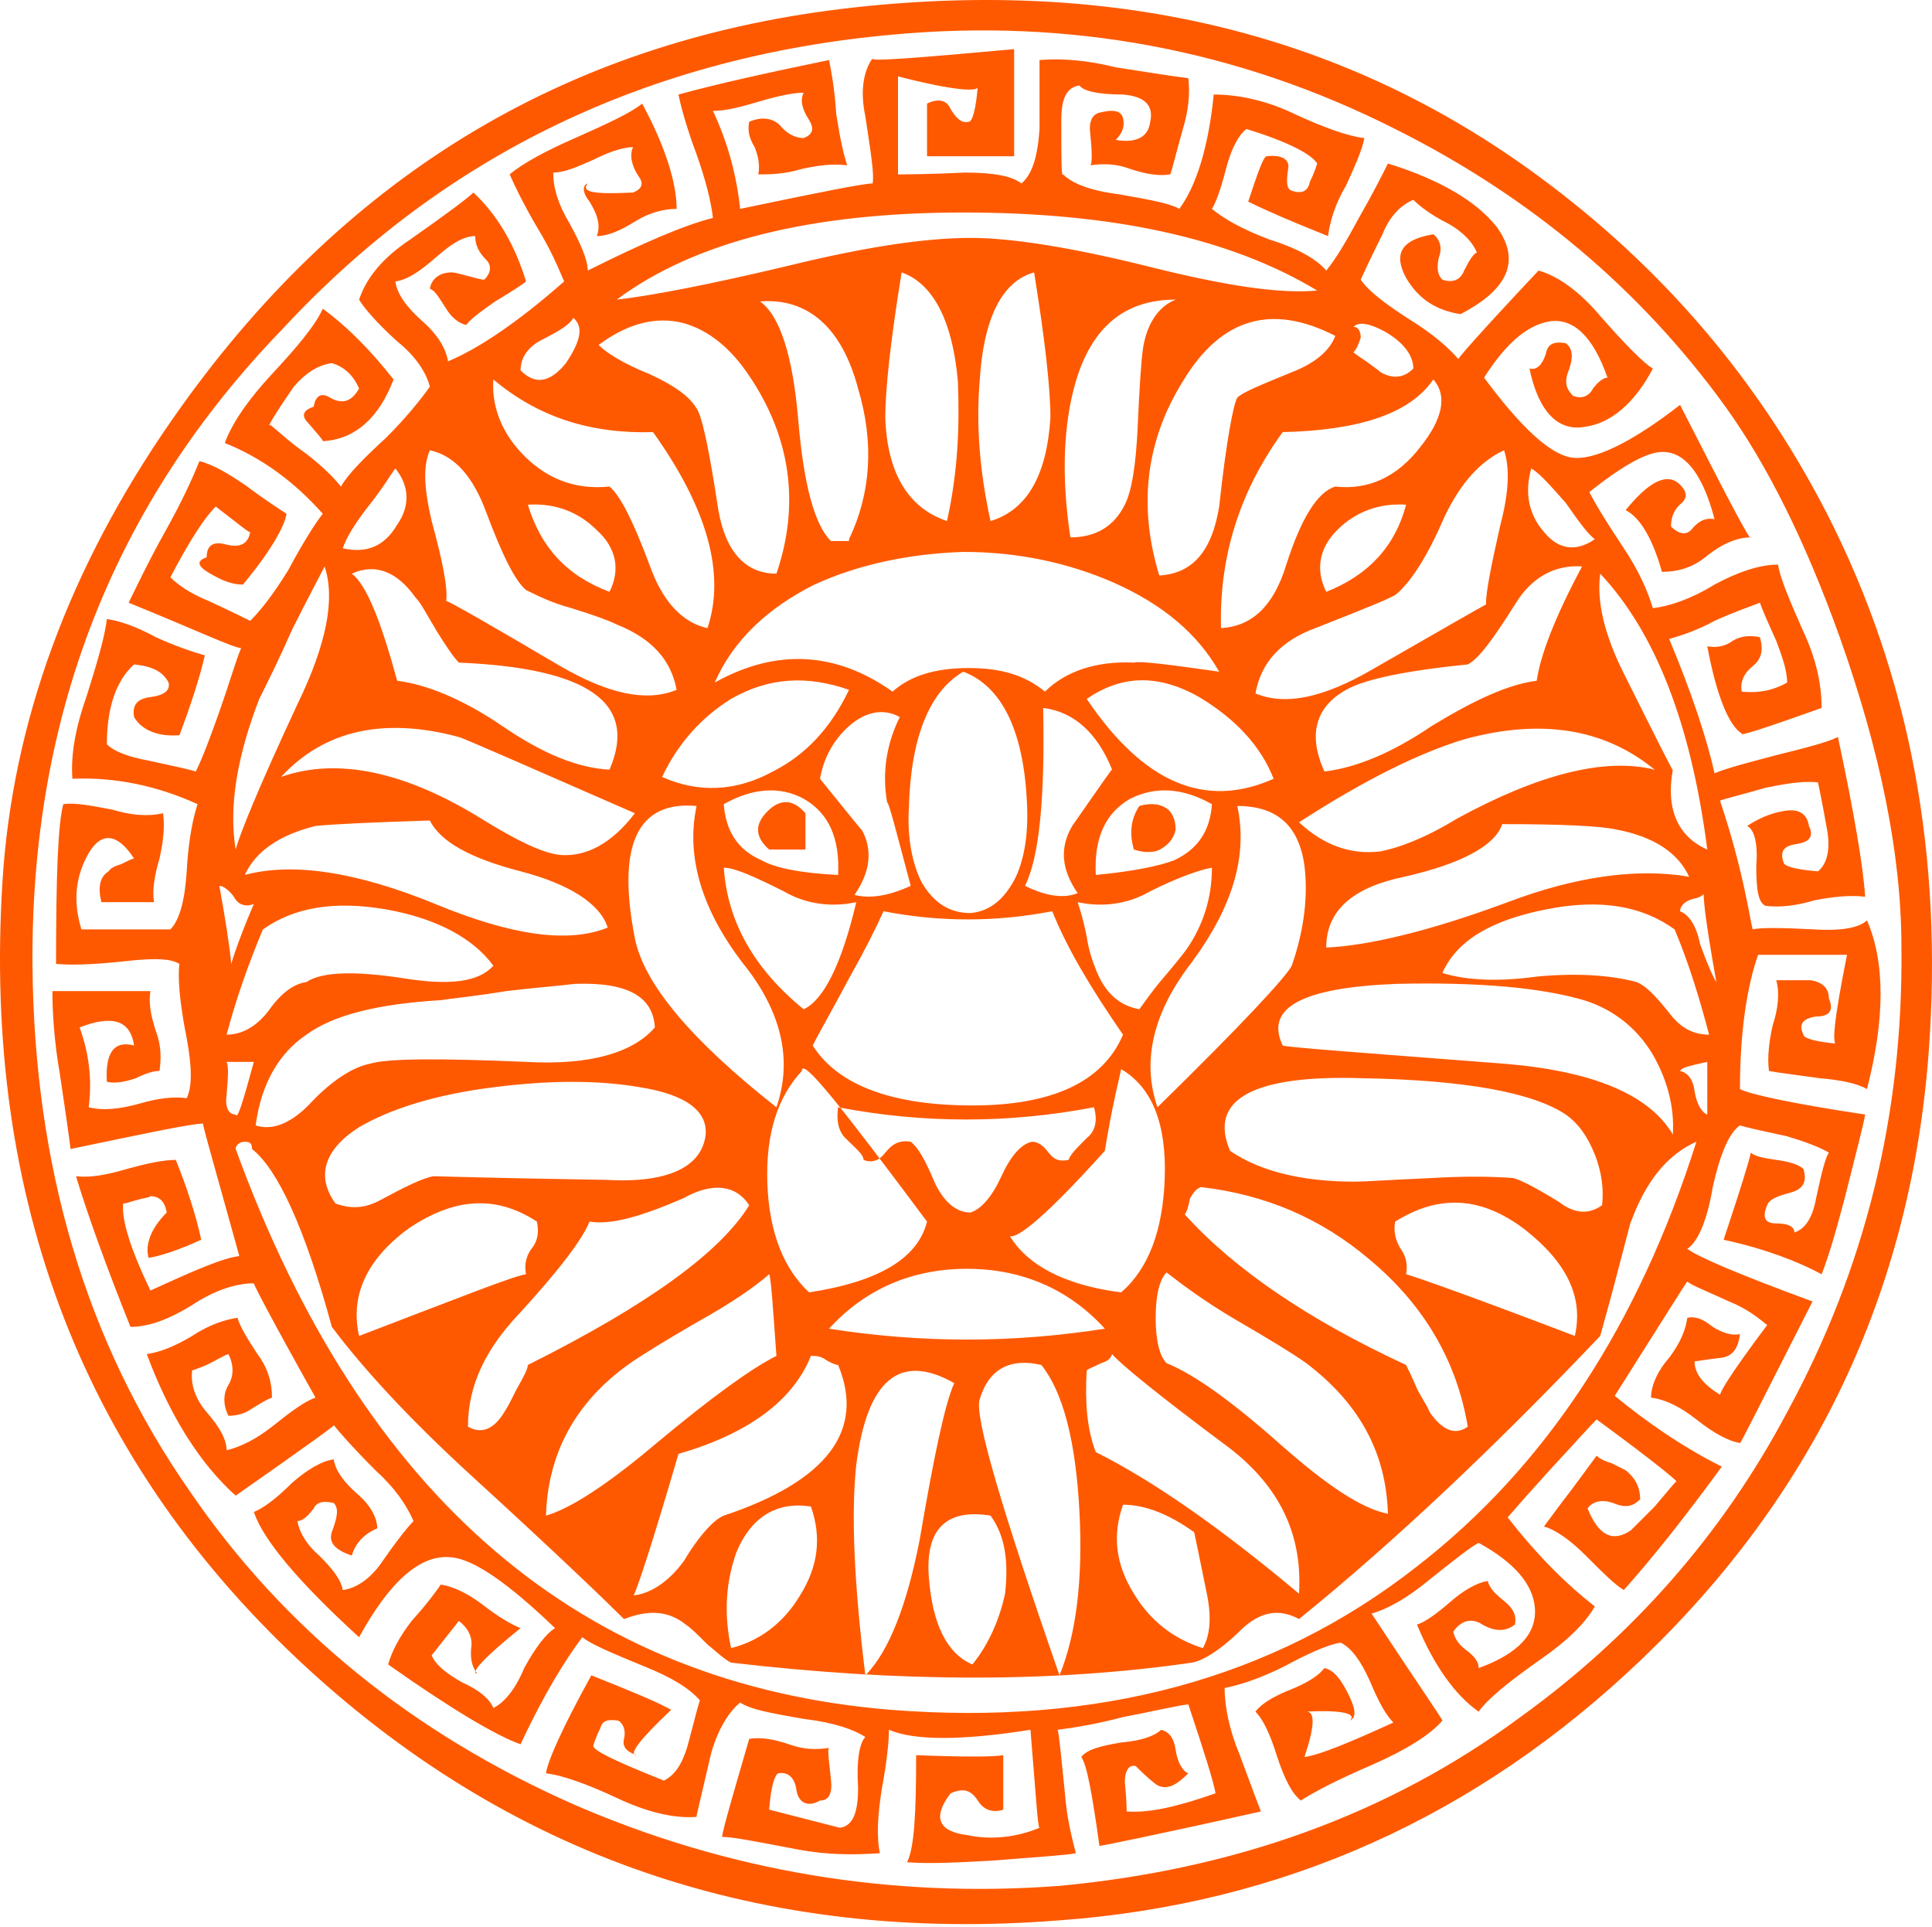 <svg width="358" height="357" viewBox="0 0 358 357" fill="none" xmlns="http://www.w3.org/2000/svg">
<path d="M285.091 32.643C307.955 49.455 325.776 70.302 338.552 95.183C354.019 125.444 360.072 158.732 357.382 195.045C354.019 239.428 336.199 276.75 304.257 307.348C273.659 336.6 237.682 352.739 196.325 355.766C141.182 360.137 94.109 343.997 55.106 307.348C14.422 269.017 -3.735 219.926 0.636 160.749C2.99 131.16 14.085 102.58 33.587 75.345C64.857 31.635 106.214 7.09 158.33 1.374C207.421 -4.006 249.45 6.417 285.091 32.643ZM281.729 318.107C302.239 303.313 319.051 284.484 331.155 261.62C345.613 235.057 352.674 206.477 352.338 175.543C352.338 158.059 348.303 138.894 340.906 118.047C334.518 100.227 327.457 86.105 319.723 75.345C303.92 53.49 283.41 36.342 258.529 23.901C229.276 9.107 198.006 3.391 165.391 6.417C120.336 10.452 82.341 28.609 52.416 60.887C21.146 93.166 5.68 132.505 6.016 178.906C6.352 215.892 15.767 248.506 35.268 276.414C52.753 301.968 76.625 321.133 106.214 334.246C134.794 346.687 165.055 351.731 196.325 349.377C228.604 346.351 257.184 336.264 281.729 318.107ZM324.767 172.181C326.112 171.845 329.81 171.845 336.199 172.181C341.242 172.517 344.605 171.845 345.95 170.5C349.312 178.233 349.312 188.657 345.95 201.77C344.269 200.761 341.242 200.089 337.208 199.752C332.5 199.08 329.474 198.744 327.793 198.407C327.457 196.054 327.793 193.028 328.465 190.002C329.474 186.975 329.81 183.949 329.138 181.596C333.173 181.596 335.526 181.596 335.526 181.596C337.544 181.932 338.889 182.941 338.889 184.958C339.897 187.312 338.889 188.32 336.535 188.32C334.181 188.657 333.173 189.665 334.181 191.683C334.181 192.355 336.535 193.028 340.57 193.364C339.225 194.373 339.897 188.657 342.251 176.888H325.776C323.758 182.604 322.413 191.01 322.413 201.77C324.431 202.778 332.164 204.46 345.613 206.477C345.277 208.494 343.932 213.538 341.915 221.608C340.234 227.996 338.889 232.703 337.544 236.066C333.173 233.712 327.121 231.358 319.387 229.677C322.413 220.599 324.094 215.219 324.431 213.538C325.103 214.21 326.784 214.547 329.138 214.883C331.828 215.219 333.509 215.892 334.181 216.564C334.854 218.918 334.181 220.263 331.828 220.935C329.138 221.608 327.793 222.28 327.457 223.289C326.448 225.642 327.121 226.651 329.138 226.651C331.492 226.651 332.5 227.324 332.5 228.332C334.518 227.66 335.863 225.642 336.535 221.944C337.544 217.237 338.216 214.547 338.889 213.538C337.208 212.529 334.518 211.521 331.155 210.512C326.448 209.503 323.422 208.831 322.413 208.494C320.396 209.839 318.715 213.874 317.37 219.926C316.361 225.979 314.68 230.014 312.662 231.358C314.344 232.703 322.077 236.066 335.863 241.109C326.448 259.602 322.077 268.344 322.413 267.336C320.396 266.999 317.706 265.654 314.344 262.965C311.317 260.611 308.628 259.266 305.938 258.93C305.938 256.912 306.946 254.222 309.3 251.533C311.317 248.843 312.326 246.489 312.662 244.135C314.344 243.799 315.689 244.472 317.37 245.817C319.051 246.825 320.732 247.498 322.413 247.162C322.077 249.851 321.068 251.196 319.051 251.533C316.025 251.869 314.344 252.205 314.007 252.205C314.007 254.559 315.689 256.576 319.051 258.594C317.706 259.266 320.396 254.895 327.457 245.48C325.776 244.135 323.758 242.454 320.396 241.109C316.025 239.092 313.335 238.083 312.662 237.411C312.326 237.747 307.955 244.808 299.213 258.594C304.929 263.301 311.654 268.008 319.051 271.707C312.662 280.449 306.61 288.182 300.894 294.571C299.213 293.562 297.196 291.545 293.833 288.182C291.143 285.492 288.453 283.475 286.1 282.802C287.109 281.458 288.79 279.104 291.143 276.078C293.161 273.388 294.842 271.034 295.851 269.689C296.187 270.026 297.196 270.698 298.541 271.034C299.885 271.707 300.558 272.043 301.23 272.379C302.912 273.724 303.92 275.405 303.92 277.759C302.575 279.104 301.23 279.44 298.877 278.431C296.859 277.759 295.178 278.095 294.169 279.44C296.187 284.484 298.877 285.829 302.239 283.475C303.248 282.466 304.593 281.121 306.61 279.104C308.628 276.75 309.973 275.069 310.645 274.397C309.636 273.388 304.593 269.353 295.851 262.965C294.506 264.31 291.816 267.336 287.445 272.043C284.082 275.742 281.393 278.768 279.375 281.121C284.082 287.174 289.462 292.89 295.514 297.597C293.833 300.623 290.471 303.985 285.091 307.684C279.375 311.719 275.677 314.745 273.995 317.098C269.624 314.072 265.589 308.356 262.563 300.959C263.908 300.623 266.262 298.942 268.952 296.588C271.305 294.571 273.659 293.226 275.677 292.89C276.013 294.234 277.021 295.243 278.703 296.588C280.384 297.933 281.056 299.278 280.72 300.959C279.039 302.304 277.021 302.304 274.668 300.959C272.65 299.614 270.633 300.287 269.288 302.304C269.624 303.649 270.297 304.658 271.642 305.666C272.987 306.675 273.995 307.684 273.995 309.029C281.393 306.339 284.755 302.64 284.419 297.933C284.082 293.562 280.72 289.527 273.995 285.829C272.65 286.501 269.624 288.855 264.581 292.89C260.882 295.916 257.52 297.933 254.157 298.942C262.563 311.719 267.271 318.443 267.271 318.78C264.917 321.47 260.546 324.159 254.494 326.849C247.433 329.875 243.062 332.229 241.044 333.574C239.363 332.229 238.018 329.539 236.673 325.504C235.328 321.133 233.983 318.443 232.638 317.098C233.647 315.754 235.665 314.409 239.027 313.064C242.389 311.719 244.407 310.374 245.415 309.029C247.097 309.365 248.441 311.046 249.786 313.736C251.131 316.426 251.468 318.107 250.123 318.78C251.468 317.435 248.778 316.762 241.717 317.098C243.734 316.762 243.734 319.452 241.717 325.504C244.407 325.168 250.123 322.814 258.192 319.116C256.847 317.771 255.502 315.417 253.821 311.382C252.14 307.684 250.459 305.33 248.441 304.322C246.088 304.658 242.389 306.339 238.018 308.693C233.983 310.71 230.285 312.055 226.922 312.727C226.922 316.426 227.931 320.797 229.612 324.832C231.63 330.212 232.975 333.91 233.647 335.591C214.145 339.962 204.058 341.98 203.722 341.98C202.377 332.229 201.369 326.849 200.36 325.504C201.369 324.159 203.722 323.487 207.757 322.814C211.792 322.478 214.145 321.47 215.154 320.461C216.499 320.797 217.508 321.806 217.844 324.159C218.18 326.513 219.189 328.194 220.198 328.53C218.18 330.548 216.499 331.557 214.818 330.884C214.482 330.884 212.801 329.539 210.447 327.186C209.102 326.849 208.429 328.194 208.429 330.212C208.766 333.238 208.766 335.255 208.766 335.591C213.137 335.928 218.517 334.583 225.241 332.229C224.905 330.212 223.224 324.832 220.198 315.754C217.508 316.09 213.473 317.098 208.093 318.107C203.05 319.452 198.679 320.125 195.989 320.461C196.325 321.806 196.661 325.841 197.334 332.229C197.67 336.936 198.679 340.635 199.351 343.325C198.006 343.661 192.626 343.997 184.221 344.67C178.168 345.006 172.789 345.342 168.081 345.006C169.426 342.316 169.762 335.928 169.762 325.168C178.505 325.504 183.884 325.504 185.902 325.168V335.255C183.884 335.928 182.203 335.255 181.194 333.574C179.849 331.557 178.505 331.22 176.151 332.229C172.789 336.6 173.797 339.29 179.177 339.962C183.884 340.971 188.592 340.299 192.626 338.618C192.29 338.618 191.954 332.565 190.945 320.461C178.168 322.478 169.426 322.478 164.719 320.461C164.719 322.478 164.383 326.177 163.374 331.557C162.701 335.928 162.365 339.962 163.038 343.325C158.33 343.661 153.287 343.661 147.907 342.652C140.846 341.307 135.803 340.299 133.785 340.299C134.121 338.281 135.803 332.565 138.829 322.142C140.846 321.806 143.2 322.142 146.226 323.151C148.916 324.159 151.269 324.159 153.623 323.823C153.287 324.159 153.623 326.177 153.959 329.539C154.296 332.229 153.623 333.574 151.942 333.574C149.588 334.919 147.907 333.91 147.571 331.557C147.235 329.203 145.89 328.194 144.209 328.53C143.536 328.867 142.864 330.884 142.527 335.255L155.641 338.618C157.994 338.281 159.003 335.928 159.003 331.22C158.667 325.841 159.339 322.814 160.348 321.806C158.33 320.461 154.632 319.116 148.916 318.443C143.2 317.435 139.165 316.762 137.148 315.417C135.13 317.098 133.113 320.125 131.768 324.832C129.75 333.574 128.742 337.609 129.078 336.6C124.707 336.936 119.663 335.591 114.62 333.238C108.904 330.548 104.197 328.867 101.17 328.53C101.507 326.177 104.197 320.125 109.576 310.374C116.301 313.064 121.345 315.081 124.371 316.762C118.655 322.142 116.301 325.168 117.982 325.168C115.965 324.496 115.292 323.487 115.629 322.142C115.965 320.797 115.629 319.452 114.62 318.78C112.602 318.443 111.594 318.78 111.257 320.125C110.249 322.142 109.913 323.487 109.913 323.487C110.249 324.496 114.62 326.513 123.026 329.875C125.043 328.867 126.388 326.849 127.397 323.487C129.078 317.098 129.75 314.409 129.75 315.081C127.733 312.727 124.371 310.71 119.327 308.693C113.611 306.339 109.576 304.658 107.895 303.313C104.869 307.348 100.834 313.736 96.463 323.151C91.756 321.47 83.35 316.426 71.918 308.356C72.59 306.003 73.935 303.313 76.289 300.287C79.315 296.924 80.996 294.571 81.669 293.562C84.022 293.898 86.712 295.243 89.402 297.261C92.428 299.614 94.782 300.959 96.463 301.632C89.738 307.011 87.049 310.038 88.394 310.038C87.385 308.693 87.049 307.011 87.385 304.658C87.385 302.977 86.712 301.632 85.031 300.287L79.988 306.675C80.66 308.356 82.677 310.038 85.704 311.719C88.73 313.064 90.747 314.745 91.42 316.426C93.437 315.417 95.454 313.064 97.136 309.029C99.153 305.33 101.17 302.64 102.852 301.632C94.109 293.226 87.721 288.855 83.686 288.518C77.97 287.846 72.254 292.89 66.538 303.313C55.106 292.89 48.718 285.156 47.037 280.113C48.718 279.44 51.071 277.759 54.097 274.733C56.787 272.379 59.477 270.698 61.831 270.362C62.167 272.379 63.512 274.397 66.202 276.75C68.556 278.768 69.9 281.121 69.9 283.139C67.547 284.147 65.866 285.829 65.193 288.182C62.167 287.174 60.822 285.829 61.495 283.811C62.503 281.121 62.84 279.44 61.831 278.431C60.15 278.095 58.805 278.095 58.132 279.44C57.124 280.785 56.115 281.794 55.106 281.794C55.442 283.811 56.787 286.165 59.141 288.182C61.495 290.536 63.176 292.553 63.512 294.571C66.202 294.234 68.892 292.217 70.909 289.191C73.935 284.82 75.953 282.466 76.625 281.794C75.28 278.768 73.263 275.742 69.564 272.379C65.529 268.344 62.84 265.318 61.831 263.973C63.176 263.301 57.124 267.672 43.674 277.086C37.286 271.37 31.57 262.628 27.199 250.86C29.552 250.524 32.242 249.515 35.605 247.498C38.631 245.48 41.657 244.472 44.01 244.135C44.347 245.48 45.692 247.834 47.709 250.86C49.726 253.55 50.399 256.24 50.399 258.93C49.39 259.266 48.382 259.938 46.7 260.947C45.355 261.956 43.674 262.292 42.329 262.292C41.321 260.275 41.321 258.257 42.329 256.576C43.338 254.895 43.338 252.878 42.329 250.86C41.321 251.196 40.312 251.869 38.967 252.541C37.622 253.214 36.613 253.55 35.605 253.886C35.268 256.576 36.277 259.266 38.294 261.62C40.648 264.31 41.993 266.663 41.993 268.681C44.683 268.008 47.373 266.663 50.399 264.31C53.761 261.62 56.451 259.602 58.468 258.93C50.735 245.144 47.037 238.083 47.037 237.747C43.674 237.747 39.639 239.092 35.605 241.782C31.233 244.472 27.535 245.817 24.173 245.817C19.465 234.048 16.103 224.634 14.085 217.909C16.775 218.245 20.138 217.573 23.5 216.564C27.199 215.555 30.225 214.883 32.578 214.883C34.596 219.926 36.277 224.97 37.286 229.677C32.915 231.695 29.552 232.703 27.535 233.04C26.862 230.686 27.871 227.66 30.897 224.634C30.561 222.616 29.552 221.608 27.871 221.608C27.535 221.944 26.526 221.944 25.517 222.28C24.172 222.616 23.5 222.953 22.828 222.953C22.491 225.979 24.173 231.358 27.871 239.092C35.941 235.393 41.321 233.04 44.347 232.703C39.976 216.9 37.622 208.831 37.622 208.158C35.605 208.158 27.535 209.839 13.077 212.866C12.741 210.176 12.068 205.468 11.059 198.744C10.051 193.028 9.714 187.648 9.714 183.613H27.871C27.535 185.63 27.871 187.984 28.88 191.01C29.889 193.7 29.889 196.054 29.552 198.407C28.544 198.407 27.199 198.744 25.181 199.752C23.164 200.425 21.483 200.761 19.802 200.425C19.465 195.045 21.146 192.691 24.845 193.7C24.172 188.993 20.81 187.984 14.758 190.338C16.439 195.045 17.112 199.752 16.439 205.132C19.129 205.805 22.155 205.468 25.854 204.46C29.216 203.451 32.242 203.115 34.596 203.451C35.605 201.434 35.605 197.735 34.596 192.355C33.251 185.63 32.915 180.923 33.251 178.57C31.57 177.561 28.88 177.561 24.845 177.897C18.793 178.57 14.085 178.906 10.387 178.57C10.387 162.43 10.723 152.679 11.732 148.981C14.085 148.645 17.112 149.317 20.81 149.99C24.173 150.998 27.199 151.334 30.225 150.662C30.561 153.352 30.225 156.042 29.552 159.068C28.544 162.43 28.207 165.12 28.544 167.138H18.793C18.12 164.448 18.457 162.43 20.138 161.422C20.474 160.749 21.483 160.413 22.491 160.077C23.836 159.404 24.509 159.068 24.845 159.068C21.819 154.361 18.793 154.024 16.439 158.059C14.085 162.094 13.413 166.801 15.094 172.181H31.57C33.251 170.5 34.26 166.801 34.596 161.422C34.932 155.033 35.941 150.998 36.613 148.981C29.216 145.618 21.483 143.937 13.413 144.274C13.077 139.566 14.085 134.523 16.103 128.807C18.12 122.418 19.465 117.711 19.802 114.685C22.155 115.021 25.181 116.03 28.88 118.047C32.578 119.728 35.605 120.737 37.958 121.41C36.95 125.781 35.268 130.824 33.251 136.204C29.216 136.54 26.19 135.195 24.845 132.842C24.509 130.824 25.181 129.479 27.871 129.143C30.561 128.807 31.57 127.798 31.233 126.453C30.225 124.436 28.207 123.427 24.845 123.091C21.483 126.117 19.802 131.16 19.802 137.885C21.146 139.23 23.836 140.239 27.535 140.911C32.242 141.92 35.268 142.592 36.277 142.929C37.622 140.239 38.967 136.54 40.648 131.833C42.666 126.117 43.674 122.418 44.683 120.065C43.338 120.065 36.277 116.702 23.836 111.659C25.181 108.969 27.199 104.598 30.561 98.546C33.587 93.166 35.605 88.795 36.95 85.432C39.639 86.105 42.329 87.786 45.355 89.803C49.39 92.829 52.08 94.511 53.089 95.183C52.752 97.537 50.063 102.244 45.019 108.296C43.002 108.296 41.321 107.624 38.967 106.279C36.613 104.934 36.277 103.925 38.294 103.253C38.294 100.899 39.639 100.227 41.993 100.899C44.683 101.572 46.028 100.563 46.364 98.546C46.364 98.882 44.347 97.201 39.976 93.838C37.958 95.856 35.268 99.891 31.57 106.951C32.915 108.296 35.268 109.978 38.631 111.322C43.002 113.34 45.692 114.685 46.364 115.021C48.382 113.004 50.735 109.978 53.425 105.606C56.115 100.563 58.468 96.864 59.813 95.183C54.434 89.131 48.382 84.76 41.657 82.07C43.002 78.371 46.028 74 50.399 69.293C55.106 64.249 58.468 60.215 59.813 57.189C64.857 60.887 69.228 65.594 72.927 70.302C70.237 77.363 65.866 81.397 59.813 81.734C59.813 81.397 58.805 80.389 57.124 78.371C55.779 77.026 56.115 76.018 58.132 75.345C58.468 73.328 59.477 72.655 61.158 73.664C63.512 75.009 65.193 74.337 66.538 71.983C65.529 69.629 63.848 67.948 61.495 67.276C58.805 67.612 56.451 69.293 54.434 71.647C50.735 77.026 49.39 79.38 50.063 78.708C51.408 79.716 53.425 81.734 56.787 84.087C59.813 86.441 61.831 88.459 63.176 90.14C64.521 87.786 67.547 84.76 71.582 81.061C75.28 77.363 77.97 74 79.651 71.647C78.979 68.957 76.962 65.931 73.599 63.241C69.9 59.879 67.547 57.189 66.538 55.507C67.883 51.473 70.909 47.774 75.953 44.412C82.677 39.704 86.712 36.678 87.721 35.67C92.092 39.704 95.454 45.42 97.472 52.145C97.136 52.481 95.118 53.826 91.756 55.844C89.402 57.525 87.385 58.87 86.376 60.215C85.031 59.879 83.686 58.87 82.677 57.189C81.333 55.171 80.66 53.826 79.651 53.49C79.988 51.473 81.669 50.464 83.686 50.464C84.359 50.464 85.367 50.8 86.712 51.136C88.057 51.473 89.066 51.809 89.738 51.809C91.083 50.464 91.083 49.119 90.075 48.11C88.73 46.765 88.057 45.42 88.057 43.739C85.704 43.739 83.35 45.42 80.66 47.774C77.97 50.128 75.617 51.809 73.263 52.145C73.599 54.499 75.28 56.852 78.306 59.542C80.996 61.896 82.677 64.586 83.014 66.939C88.73 64.586 96.127 59.542 104.533 52.145C103.524 49.791 102.179 46.429 99.489 42.058C97.136 38.023 95.454 34.661 94.446 32.307C96.799 30.29 101.17 27.936 106.55 25.582C112.602 22.893 116.973 20.875 118.991 19.194C123.362 27.264 125.379 33.988 125.379 38.696C123.026 38.696 120.336 39.368 117.646 41.049C114.956 42.73 112.602 43.739 110.585 43.739C111.257 42.058 110.921 40.041 109.24 37.351C107.895 35.67 107.895 34.325 108.904 33.988C107.559 35.67 110.249 36.006 117.31 35.67C118.991 34.997 119.327 33.988 118.318 32.643C116.973 30.626 116.637 28.609 117.31 27.264C115.292 27.264 112.602 28.272 109.913 29.617C106.886 30.962 104.533 31.971 102.515 31.971C102.515 34.997 103.524 38.023 105.541 41.386C107.559 45.084 108.904 48.11 108.904 50.128C118.991 45.084 126.724 41.722 132.104 40.377C131.768 37.351 130.759 33.316 129.078 28.609C127.061 23.229 126.052 19.194 125.716 17.513C133.113 15.495 142.191 13.478 153.623 11.124C153.959 12.806 154.632 16.168 154.968 21.211C155.641 25.582 156.313 28.609 156.985 30.626C154.296 30.29 151.606 30.626 148.58 31.299C145.217 32.307 142.527 32.307 140.51 32.307C140.846 30.626 140.51 28.945 139.837 27.264C138.829 25.582 138.493 24.238 138.829 22.556C141.182 21.548 143.2 21.884 144.545 23.229C145.89 24.91 147.571 25.582 148.916 25.582C150.597 24.91 150.933 23.901 149.925 22.22C148.58 20.203 148.243 18.522 148.916 17.177C146.898 17.177 143.872 17.849 140.51 18.858C137.148 19.866 134.458 20.539 132.104 20.539C134.794 26.255 136.475 32.307 137.148 38.696C151.606 35.67 160.012 33.988 161.693 33.988C162.029 32.307 161.357 28.272 160.348 21.548C159.339 16.84 160.012 13.142 161.693 10.788C160.684 11.461 169.426 10.788 187.919 9.107V28.945H171.78V19.194C173.797 18.185 175.478 18.521 176.151 20.203C177.16 21.884 178.168 22.893 179.513 22.556C180.186 22.556 180.858 20.203 181.194 15.832C181.867 17.177 176.823 16.84 166.4 14.15V32.307C167.745 32.307 171.78 32.307 178.841 31.971C184.221 31.971 187.583 32.643 189.264 33.988C191.281 32.307 192.29 28.945 192.626 23.901C192.626 22.556 192.626 20.539 192.626 17.513C192.626 14.487 192.626 12.469 192.626 11.124C196.661 10.788 201.369 11.124 206.748 12.469C213.137 13.478 217.508 14.15 220.198 14.487C220.534 17.513 220.198 20.539 219.189 23.901C217.844 28.609 217.172 31.635 216.835 32.307C214.818 32.643 212.464 32.307 209.438 31.299C206.748 30.29 204.395 30.29 202.041 30.626C202.377 30.29 202.377 28.272 202.041 24.91C201.705 22.556 202.377 21.211 203.722 20.875C206.412 20.203 207.757 20.539 208.093 21.884C208.429 23.229 208.093 24.574 206.748 25.919C210.783 26.591 212.801 25.246 213.137 22.556C213.809 19.53 212.128 17.849 208.093 17.513C203.386 17.513 200.696 16.84 200.024 15.832C197.67 16.168 196.661 18.185 196.661 22.22C196.661 29.617 196.661 32.98 196.997 32.307C198.679 33.988 202.041 35.333 207.421 36.006C213.137 37.014 216.835 37.687 218.517 38.696C221.543 34.661 223.896 27.6 224.905 17.513C229.276 17.513 234.32 18.522 239.363 20.875C245.079 23.565 249.786 25.246 252.813 25.582C252.476 27.6 251.131 30.626 249.45 34.325C247.433 37.687 246.424 41.049 246.088 43.739C239.363 41.049 234.656 39.032 231.293 37.351C232.975 32.307 233.983 29.281 234.656 28.945C237.682 28.609 239.027 29.617 238.691 31.299C238.354 33.652 238.354 34.997 239.363 35.333C241.381 36.006 242.389 35.333 242.725 33.652C243.734 31.635 244.07 30.29 244.07 30.29C243.062 28.609 238.691 26.255 230.957 23.901C229.612 24.91 228.267 27.264 227.259 30.962C226.25 34.997 225.241 37.687 224.569 38.696C226.586 40.377 229.949 42.394 235.328 44.412C240.708 46.093 244.07 48.11 245.752 50.128C247.433 48.11 249.45 44.748 251.804 40.377C254.494 35.67 256.175 32.307 257.184 30.29C266.934 33.316 273.659 37.351 277.358 42.058C281.729 48.11 279.711 53.49 270.633 58.197C266.262 57.525 262.9 55.507 260.546 51.473C258.192 47.102 259.537 44.412 265.589 43.403C266.934 44.412 267.271 46.093 266.598 47.774C266.262 49.455 266.262 50.8 267.271 51.809C269.288 52.481 270.633 51.809 271.305 50.128C272.314 48.11 272.987 47.102 273.659 46.765C272.987 45.084 271.305 43.067 268.279 41.386C264.917 39.704 262.9 38.023 261.891 37.014C259.537 38.023 257.52 40.041 256.175 43.403C253.485 48.783 252.14 51.809 252.14 51.809C253.485 53.826 256.511 56.18 261.218 59.206C265.589 61.896 268.616 64.586 270.297 66.603C269.288 67.276 274.332 61.56 285.091 50.128C288.79 51.136 292.824 54.163 296.523 58.534C301.23 63.913 304.593 67.276 306.274 68.284C302.912 74.673 298.541 78.371 293.833 79.044C288.79 80.053 285.091 76.354 283.41 68.284C284.755 68.621 285.764 67.612 286.436 65.594C286.772 63.577 288.117 63.241 290.135 63.577C291.48 64.586 291.48 66.267 290.807 68.284C289.798 70.638 290.135 71.983 291.48 73.328C293.161 74 294.506 73.328 295.178 71.983C296.187 70.638 297.196 69.966 297.868 69.966C295.178 62.232 291.48 58.87 287.109 59.542C283.074 60.215 279.039 63.577 275.004 69.966C281.729 79.044 287.109 84.087 291.143 84.76C295.178 85.432 302.239 82.07 311.317 75.009C320.06 92.157 324.431 100.563 324.431 99.554C322.077 99.554 319.387 100.563 316.361 102.917C313.671 105.27 310.645 105.943 307.955 105.943C306.274 99.891 303.92 95.856 301.23 94.511C305.601 89.131 308.964 87.45 311.317 89.803C312.662 91.148 312.662 92.157 311.654 93.166C309.973 94.511 309.636 96.192 309.636 97.537C310.981 98.882 312.326 99.218 313.335 98.209C314.68 96.528 316.025 95.856 317.706 96.192C315.689 88.459 312.662 84.087 308.628 83.751C305.601 83.415 300.894 86.105 294.506 91.148C295.514 93.166 297.532 96.528 300.894 101.572C303.584 105.606 305.265 109.305 306.274 112.667C309.3 112.331 313.335 110.986 317.706 108.296C322.077 105.943 326.112 104.598 329.474 104.598C329.81 106.951 331.492 110.986 334.181 117.038C336.535 122.082 337.544 126.789 337.544 131.16C327.121 134.859 322.077 136.54 322.749 135.868C320.396 134.523 318.042 128.807 316.361 119.728C318.042 120.065 319.723 119.728 321.068 118.72C322.749 117.711 324.431 117.711 326.112 118.047C326.784 120.401 326.448 122.082 324.767 123.427C323.086 124.772 322.413 126.453 322.749 128.134C326.112 128.47 328.802 127.798 331.155 126.453C331.155 124.099 330.147 121.41 329.138 118.72C327.457 115.021 326.448 112.667 326.112 111.659C324.431 112.331 321.405 113.34 317.706 115.021C314.68 116.702 311.654 117.711 309.3 118.383C313.671 128.807 316.361 137.213 317.706 143.265C320.06 142.256 324.094 141.247 329.138 139.902C334.518 138.558 338.553 137.549 340.57 136.54C343.596 150.662 345.277 160.749 345.613 166.129C342.924 165.793 339.561 166.129 336.199 166.801C332.837 167.81 329.81 168.146 327.121 167.81C325.776 167.138 325.439 164.784 325.439 160.413C325.776 156.378 325.103 153.688 323.758 153.016C325.776 151.671 328.129 150.662 330.147 150.326C333.173 149.653 334.854 150.662 335.19 153.016C336.199 155.033 335.19 156.042 332.837 156.378C330.483 156.714 329.81 157.723 330.483 159.74C330.483 160.413 332.5 161.085 336.871 161.422C338.552 160.077 339.225 157.387 338.552 153.688C337.544 147.972 336.871 144.946 336.871 144.946C333.845 144.61 330.483 145.282 327.121 145.955C322.413 147.3 319.723 147.972 318.715 148.308C323.086 161.422 324.094 169.491 324.767 172.181ZM40.648 164.111C43.002 177.225 43.674 183.277 41.993 182.268C42.329 179.578 44.01 174.535 47.037 167.474C45.355 168.146 44.01 167.474 43.338 166.129C42.329 164.784 41.321 164.111 40.648 164.111ZM41.993 196.726C42.329 197.399 42.329 199.08 41.993 202.778C41.657 205.132 42.329 206.477 43.674 206.477C44.01 207.486 45.019 204.123 47.037 196.726H41.993ZM91.42 178.906C87.721 173.862 80.996 170.164 71.582 168.482C61.831 166.801 54.434 168.146 48.718 172.181C46.028 178.57 43.674 185.294 41.993 191.683C44.683 191.683 47.373 190.338 49.726 187.312C52.08 183.949 54.434 182.268 56.787 181.932C59.813 179.914 66.202 179.914 74.944 181.259C83.35 182.604 88.73 181.932 91.42 178.906ZM60.15 104.934C59.141 106.951 57.124 110.65 54.097 116.702C51.744 122.082 49.726 126.117 48.045 129.479C44.01 139.902 42.329 149.317 43.674 157.387C44.347 154.697 48.045 145.618 55.106 130.488C60.486 119.392 62.167 110.986 60.15 104.934ZM165.055 316.762C203.386 319.788 236.001 311.046 262.563 290.2C286.436 271.707 303.584 245.48 314.344 211.521C308.964 213.874 304.929 218.918 302.239 226.315C302.239 225.642 300.558 233.04 296.523 247.498C277.021 268.008 258.529 285.492 240.708 299.95C237.009 297.933 233.647 298.606 230.285 301.632C226.25 305.666 222.888 307.684 220.87 308.02C195.316 311.719 167.073 311.719 135.466 308.02C134.121 307.348 132.777 306.003 131.095 304.658C129.078 302.64 128.069 301.632 127.061 300.959C123.698 298.269 120 298.269 115.629 299.95C112.602 296.924 103.188 287.846 87.721 273.724C76.289 263.301 67.547 253.886 61.495 245.817C56.451 227.324 51.408 216.564 46.7 212.866C46.7 211.857 46.364 211.521 45.355 211.521C44.347 211.521 43.674 212.193 43.674 212.866C67.211 277.423 107.559 312.055 165.055 316.762ZM45.355 162.094C54.097 159.74 65.866 161.422 80.66 167.474C94.446 173.19 105.205 174.871 112.602 171.845C111.257 167.474 105.541 163.775 96.463 161.422C87.385 159.068 81.669 156.042 79.651 152.007C68.892 152.343 61.831 152.679 58.468 153.016C51.744 154.697 47.373 157.723 45.355 162.094ZM81.669 185.294C70.237 185.967 61.831 187.984 56.787 191.683C51.744 195.045 48.382 200.761 47.373 208.494C50.399 209.503 53.761 208.158 57.124 204.796C61.158 200.425 65.193 197.735 68.556 197.062C71.918 196.054 81.669 196.054 97.472 196.726C109.24 197.399 117.31 195.045 121.345 190.338C121.008 184.622 116.301 181.932 106.55 182.268C103.86 182.604 99.489 182.941 93.773 183.613C87.721 184.622 83.686 184.958 81.669 185.294ZM117.646 150.662C96.127 141.247 85.367 136.54 85.031 136.54C71.246 132.842 60.15 135.195 52.08 143.937C62.503 140.239 75.28 142.929 89.738 152.007C95.791 155.706 100.498 158.059 103.86 158.395C108.568 158.732 113.275 156.378 117.646 150.662ZM130.759 210.176C131.095 205.805 127.061 202.778 118.655 201.434C110.921 200.089 101.843 200.089 91.42 201.434C80.66 202.778 72.254 205.468 66.538 208.831C60.15 212.866 58.468 217.909 62.167 222.953C64.857 223.961 67.547 223.961 70.573 222.28C74.944 219.926 78.306 218.245 80.324 217.909C80.66 217.909 91.083 218.245 112.266 218.582C123.698 219.254 130.087 216.228 130.759 210.176ZM73.263 86.777C72.254 88.122 70.909 90.476 68.219 93.838C65.866 96.864 64.184 99.554 63.512 101.572C67.883 102.58 71.246 101.235 73.599 97.201C75.953 93.838 75.953 90.14 73.263 86.777ZM112.939 142.592C118.318 130.152 108.904 123.763 85.031 122.754C84.022 121.746 82.677 119.728 80.996 117.038C78.979 113.676 77.97 111.659 76.962 110.65C73.599 105.943 69.564 104.262 65.193 106.279C67.883 108.296 70.573 115.021 73.599 126.117C78.979 126.789 85.704 129.479 93.101 134.523C100.498 139.566 106.886 142.256 112.939 142.592ZM99.489 226.315C91.756 221.271 84.022 221.944 75.617 227.66C67.883 233.376 64.857 240.101 66.538 247.498C85.031 240.437 95.118 236.402 97.472 236.066C97.136 234.385 97.472 232.703 98.481 231.358C99.826 229.677 99.826 227.996 99.489 226.315ZM79.651 83.415C78.306 86.441 78.643 90.812 79.988 96.528C82.005 103.925 83.014 108.969 82.677 111.322C83.686 111.659 90.747 115.694 103.86 123.427C112.602 128.47 119.663 130.152 125.379 127.798C124.371 122.418 121.008 118.383 114.284 115.694C112.939 115.021 110.249 114.012 105.878 112.667C102.179 111.659 99.489 110.314 97.472 109.305C95.454 107.624 93.101 102.917 90.075 94.847C87.721 88.459 84.359 84.424 79.651 83.415ZM109.24 226.315C107.895 229.677 103.524 235.393 96.127 243.463C90.075 249.851 86.712 256.576 86.712 264.31C89.066 265.654 91.42 264.982 93.437 261.62C94.109 260.611 94.782 259.266 95.791 257.249C97.136 254.895 97.808 253.55 97.808 252.878C120 241.782 133.449 232.031 138.829 223.289C136.475 219.59 132.104 218.918 126.724 221.944C118.991 225.306 113.275 226.987 109.24 226.315ZM91.42 70.302C91.083 75.009 92.764 79.716 96.463 83.751C100.834 88.459 106.214 90.812 112.939 90.14C114.956 91.821 117.31 96.528 120.336 104.598C122.689 111.322 126.388 115.357 131.095 116.366C134.458 106.279 131.095 94.174 121.008 80.053C109.576 80.389 99.826 77.363 91.42 70.302ZM106.214 58.87C105.878 59.879 103.86 61.223 100.498 62.905C97.808 64.249 96.463 66.267 96.463 68.621C99.153 71.311 101.843 70.974 104.869 67.276C107.559 63.241 108.231 60.551 106.214 58.87ZM112.939 109.641C114.956 105.606 114.284 101.572 110.585 98.209C107.223 94.847 102.852 93.166 97.808 93.502C100.162 101.235 104.869 106.615 112.939 109.641ZM142.527 236.066C139.837 238.419 135.466 241.446 129.414 244.808C123.026 248.506 118.655 251.196 116.301 252.878C106.55 259.938 101.507 269.353 101.17 280.785C105.878 279.44 112.939 274.733 121.681 267.336C131.768 258.93 139.165 253.55 143.872 251.196C143.2 241.782 142.864 236.738 142.527 236.066ZM143.872 106.279C148.243 93.502 146.562 81.061 138.829 69.629C135.466 64.586 131.432 61.223 126.724 59.879C121.681 58.533 116.301 59.879 110.921 63.913C112.266 65.258 115.292 67.276 120.336 69.293C124.707 71.311 127.733 73.328 129.078 75.681C130.087 77.026 131.432 83.415 133.113 94.511C134.458 102.244 138.156 106.279 143.872 106.279ZM244.07 53.826C227.931 44.075 206.076 39.368 178.505 39.368C150.261 39.368 128.742 44.748 114.284 55.507C120.336 54.835 131.095 52.818 146.562 49.119C160.348 45.757 171.444 44.075 179.849 44.075C187.247 44.075 198.342 45.757 213.137 49.455C226.586 52.818 237.009 54.499 244.07 53.826ZM129.078 149.317C117.982 148.308 114.284 156.714 117.646 173.862C119.327 182.268 128.069 192.691 143.872 205.132C146.898 196.39 144.881 187.312 137.484 178.233C130.087 168.482 127.061 158.732 129.078 149.317ZM134.121 280.785C153.287 274.397 160.348 264.982 155.304 252.878C154.968 252.878 153.959 252.541 152.951 251.869C151.942 251.196 151.269 251.196 150.261 251.196C146.898 259.602 138.493 265.654 125.716 269.353C120.336 287.846 117.31 296.588 117.31 295.579C120.672 295.243 124.034 292.89 126.724 289.191C129.75 284.147 132.44 281.458 134.121 280.785ZM157.322 127.798C149.588 125.108 142.527 125.444 135.466 129.479C130.087 132.842 125.716 137.549 122.689 143.937C129.414 146.963 136.475 146.627 143.2 142.929C149.252 139.902 153.959 134.859 157.322 127.798ZM225.914 124.436C221.879 117.375 215.49 111.995 206.412 107.96C198.006 104.262 188.592 102.244 178.505 102.244C168.417 102.58 159.003 104.598 150.933 108.296C142.191 112.667 135.803 118.72 132.44 126.453C143.872 120.065 154.968 120.737 165.391 128.134C168.754 125.108 173.461 123.763 179.513 123.763C185.565 123.763 189.937 125.108 193.635 128.134C197.334 124.436 203.05 122.418 210.111 122.754C211.119 122.418 216.499 123.091 225.914 124.436ZM155.304 162.094C155.641 155.369 153.623 150.662 148.916 147.972C144.545 145.618 139.501 145.955 134.121 148.981C134.458 153.688 136.475 157.387 141.182 159.404C143.536 160.749 148.243 161.758 155.304 162.094ZM158.667 167.138C153.959 168.146 149.252 167.474 145.217 165.12C139.837 162.43 136.139 160.749 134.121 160.749C134.794 170.836 139.837 179.578 148.916 186.975C152.614 185.294 155.977 178.57 158.667 167.138ZM135.466 305.33C140.846 303.985 145.217 300.623 148.243 295.579C151.606 290.2 152.278 284.82 150.261 279.104C143.872 278.095 139.165 281.121 136.475 287.51C134.458 293.226 134.121 298.942 135.466 305.33ZM142.527 157.387C139.837 155.033 139.837 152.679 142.191 150.326C144.545 147.972 146.898 147.972 149.252 150.662V157.387H142.527ZM157.322 99.891C161.357 91.485 162.029 82.07 159.003 71.983C155.977 60.551 149.588 55.171 140.846 55.844C144.545 58.534 146.898 65.931 147.907 77.699C148.916 89.803 150.933 97.201 153.959 100.227H157.322V99.891ZM171.78 226.315C155.977 205.132 148.58 195.718 148.58 198.407C144.209 203.115 141.855 209.839 142.191 219.254C142.527 228.332 145.217 235.057 149.925 239.428C163.038 237.411 170.099 233.04 171.78 226.315ZM208.093 191.683C202.041 182.941 197.67 175.543 194.98 168.819C184.557 170.836 174.133 170.836 163.71 168.819C162.365 171.845 160.348 175.88 157.322 181.259C154.296 186.975 151.942 191.01 150.597 193.7C155.304 201.097 165.391 204.796 180.186 204.796C194.98 204.796 204.395 200.425 208.093 191.683ZM168.754 164.111C166.064 154.024 164.719 148.645 164.383 148.645C163.374 142.929 164.383 137.549 166.736 132.842C163.71 131.16 160.348 131.833 157.322 134.523C154.296 137.213 152.614 140.575 151.942 144.274C157.658 151.334 160.348 154.697 159.675 153.688C161.693 157.387 161.357 161.422 158.33 165.793C161.02 166.465 164.383 166.129 168.754 164.111ZM153.623 246.153C170.771 248.843 187.583 248.843 204.731 246.153C198.006 238.756 189.264 235.057 179.177 235.057C169.09 235.057 160.348 238.756 153.623 246.153ZM168.754 211.521C170.099 212.529 171.444 214.883 173.125 218.918C174.806 222.616 177.16 224.634 179.849 224.634C181.867 223.961 183.884 221.608 185.565 217.909C187.247 214.21 189.264 211.857 191.281 211.521C192.29 211.521 193.299 212.193 194.308 213.538C195.316 214.883 196.325 215.219 198.006 214.883C198.342 213.874 199.351 212.866 201.369 210.848C203.05 209.503 203.386 207.486 202.713 205.132C186.91 208.158 171.107 208.158 155.304 205.132C154.968 207.486 155.304 209.503 156.649 210.848C158.667 212.866 160.012 213.874 160.012 214.883C161.693 215.555 163.038 214.883 164.046 213.538C165.391 211.857 166.736 211.184 168.754 211.521ZM160.348 310.374C164.719 306.003 168.081 297.261 170.435 285.156C173.125 269.353 175.142 259.938 176.823 256.24C166.736 250.524 160.684 255.567 158.667 271.37C157.658 280.785 158.33 293.898 160.348 310.374ZM167.073 50.464C165.055 62.905 164.046 71.983 164.046 77.363C164.383 87.786 168.417 94.174 175.478 96.528C177.496 87.45 177.832 79.044 177.496 70.638C176.487 59.206 172.789 52.481 167.073 50.464ZM179.849 169.155C183.548 168.819 186.238 166.465 188.255 162.43C189.937 158.732 190.609 154.024 190.273 148.308C189.6 135.195 185.565 127.126 178.505 124.436C172.116 128.134 168.754 136.876 168.417 149.653C168.081 155.369 169.09 160.077 170.771 163.439C173.125 167.474 176.151 169.155 179.849 169.155ZM183.548 280.785C175.142 279.44 171.444 283.475 172.116 292.217C172.789 300.959 175.478 306.339 180.186 308.356C183.212 304.658 185.229 299.95 186.238 295.243C186.91 289.191 186.238 284.484 183.548 280.785ZM191.618 50.464C185.565 52.145 182.203 59.206 181.531 70.638C180.858 78.708 181.531 87.45 183.548 96.528C190.273 94.511 193.971 88.122 194.644 77.363C194.644 71.983 193.635 62.905 191.618 50.464ZM181.531 259.266C180.522 262.292 185.565 279.44 196.325 310.374C199.351 302.977 200.696 292.89 200.024 280.113C199.351 266.999 196.997 257.921 192.963 252.878C187.247 251.533 183.212 253.55 181.531 259.266ZM204.731 213.202C192.626 226.651 186.574 231.358 186.574 227.996C189.6 234.048 196.997 238.083 207.757 239.428C212.801 235.057 215.49 227.996 215.827 218.245C216.163 208.158 213.473 201.434 207.757 198.071C207.421 199.752 206.076 204.796 204.731 213.202ZM193.299 131.16C193.635 147.636 192.626 158.732 189.937 164.111C193.971 166.129 197.334 166.465 199.687 165.456C196.661 161.085 196.325 157.05 198.679 153.016C204.058 145.282 206.412 141.92 206.076 142.592C203.386 135.868 199.015 131.833 193.299 131.16ZM217.844 55.507C208.429 55.507 202.377 60.551 199.351 70.638C196.997 78.708 196.661 88.459 198.342 99.554C203.05 99.554 206.412 97.537 208.429 93.502C209.774 90.812 210.447 86.105 210.783 79.716C211.119 71.983 211.456 66.939 211.792 64.586C212.464 60.215 214.482 56.852 217.844 55.507ZM199.687 167.138C200.024 168.146 200.696 170.164 201.369 173.526C201.705 175.88 202.377 177.897 203.05 179.578C204.731 183.949 207.421 186.303 211.119 186.975C212.128 185.63 213.473 183.613 215.49 181.259C217.508 178.906 218.853 177.225 219.861 175.88C222.888 171.509 224.569 166.465 224.569 160.749C222.551 161.085 218.517 162.43 213.137 165.12C209.102 167.474 204.395 168.146 199.687 167.138ZM203.05 269.017C213.809 274.397 226.25 283.139 240.708 295.243C241.381 284.147 237.009 275.405 227.931 268.344C214.818 258.594 207.421 252.541 206.076 250.86C205.74 251.869 205.067 252.205 204.058 252.541C202.713 253.214 201.705 253.55 201.369 253.886C201.032 259.602 201.369 264.646 203.05 269.017ZM201.369 129.479C211.792 144.946 223.224 149.99 236.001 144.274C233.647 138.221 228.94 133.178 222.215 129.143C214.482 124.772 207.757 125.108 201.369 129.479ZM203.05 162.094C210.111 161.422 214.818 160.413 217.508 159.404C221.879 157.387 224.233 154.024 224.569 148.981C219.189 145.955 214.145 145.618 209.438 147.972C204.731 150.662 202.713 155.369 203.05 162.094ZM222.888 305.33C224.233 302.977 224.569 299.614 223.56 294.907C221.879 286.837 221.206 283.139 221.206 283.811C216.499 280.449 212.128 278.768 208.093 278.768C206.076 284.484 206.748 289.863 210.111 295.243C213.137 300.287 217.508 303.649 222.888 305.33ZM211.119 149.317C213.473 148.645 215.154 148.981 216.499 149.99C217.508 150.998 217.844 152.343 217.844 153.688C217.508 155.369 216.499 156.378 215.49 157.05C214.145 158.059 212.128 158.059 210.111 157.387C209.102 154.024 209.774 151.334 211.119 149.317ZM229.276 73.664C230.285 72.655 233.647 71.311 239.363 68.957C243.734 67.276 246.424 64.922 247.433 62.232C235.665 56.18 226.25 58.87 219.189 70.638C212.464 81.397 210.783 93.502 214.818 106.615C220.87 106.279 224.569 102.244 225.914 93.838C227.259 81.397 228.604 74.673 229.276 73.664ZM239.363 178.906C241.717 172.181 242.389 165.793 241.717 160.413C240.708 153.016 236.673 149.317 229.276 149.317C231.293 158.732 228.267 168.146 220.87 178.233C213.809 187.312 211.456 196.39 214.482 205.132C230.285 189.665 238.354 180.923 239.363 178.906ZM216.163 252.541C221.206 254.559 228.267 259.602 237.346 267.672C245.752 275.069 252.14 279.44 257.184 280.449C256.847 269.017 251.804 259.938 242.053 252.541C239.699 250.86 235.328 248.17 228.94 244.472C223.224 241.109 219.189 238.083 216.163 235.73C214.818 237.074 214.145 240.101 214.145 244.135C214.145 248.17 214.818 251.196 216.163 252.541ZM219.525 224.97C228.604 235.057 242.389 244.472 260.546 252.878C260.882 253.55 261.555 254.895 262.563 257.249C263.572 259.266 264.581 260.611 264.917 261.62C267.271 264.982 269.624 265.991 271.978 264.31C269.961 252.205 263.908 241.782 253.821 233.376C244.743 225.642 234.32 221.271 222.551 219.926C221.543 220.263 221.206 220.935 220.534 221.944C220.198 223.625 219.861 224.634 219.525 224.97ZM265.589 70.302C261.218 76.69 251.804 79.716 237.682 80.053C229.612 91.148 225.914 103.253 226.25 116.366C231.966 116.03 236.001 112.331 238.354 104.598C241.044 96.192 244.07 91.148 247.433 90.14C253.485 90.812 258.865 88.459 263.236 82.743C267.271 77.699 268.279 73.328 265.589 70.302ZM280.384 218.245C281.729 218.582 284.419 219.926 288.79 222.616C291.816 224.97 294.506 224.97 296.859 223.289C297.196 220.599 296.859 217.237 295.514 213.874C294.169 210.512 292.488 208.158 290.135 206.477C284.082 202.442 271.642 200.089 252.476 199.752C231.966 199.08 223.896 203.787 227.931 213.202C233.311 216.9 241.044 218.918 251.131 218.918C252.813 218.918 257.52 218.582 265.253 218.245C270.969 217.909 276.013 217.909 280.384 218.245ZM278.703 83.415C274.332 85.432 270.633 89.467 267.607 95.856C264.581 102.917 261.555 107.624 258.865 109.978C258.192 110.65 253.149 112.667 243.734 116.366C237.346 118.72 233.647 122.754 232.638 128.47C238.354 130.824 245.415 129.143 254.157 124.099C267.607 116.366 274.668 112.331 275.34 111.995C275.34 109.641 276.349 104.598 278.03 97.201C279.711 90.812 279.711 86.441 278.703 83.415ZM237.682 193.7C238.691 194.036 252.476 195.045 278.703 197.062C295.178 198.407 305.601 202.778 309.973 210.176C310.309 205.132 308.964 200.089 306.274 195.381C303.248 190.338 298.877 186.975 293.497 185.294C285.427 182.941 273.995 181.932 258.865 182.268C241.381 182.941 234.32 186.639 237.682 193.7ZM306.61 142.592C297.196 134.859 285.427 133.178 271.642 136.876C263.572 139.23 253.149 144.274 240.708 152.343C245.415 156.714 250.459 158.395 255.839 157.723C259.201 157.05 263.908 155.369 269.961 151.671C284.755 143.601 297.196 140.239 306.61 142.592ZM271.978 123.091C261.891 124.099 254.83 125.444 250.795 127.126C244.07 130.152 242.053 135.531 245.415 142.929C251.131 142.256 257.856 139.566 265.253 134.523C272.987 129.815 279.375 126.789 284.755 126.117C285.427 121.41 288.117 114.349 293.161 104.934C288.117 104.598 283.746 106.951 280.72 111.995C276.685 118.383 273.995 122.082 271.978 123.091ZM260.546 93.502C255.502 93.166 251.131 94.847 247.769 98.209C244.407 101.572 243.734 105.606 245.752 109.641C253.485 106.615 258.529 101.235 260.546 93.502ZM245.752 175.543C253.485 175.207 264.917 172.517 279.375 167.138C291.816 162.43 303.248 160.749 312.999 162.43C310.981 158.059 306.61 155.033 299.549 153.688C296.523 153.016 289.462 152.679 278.366 152.679C277.021 156.714 270.633 160.077 260.21 162.43C250.459 164.448 245.752 168.819 245.752 175.543ZM250.795 60.551C251.804 60.551 252.14 61.56 252.14 62.568C251.804 63.577 251.468 64.586 250.795 65.258C251.131 65.594 252.14 66.267 253.149 66.939C254.494 67.948 255.502 68.621 255.839 68.957C258.192 70.302 260.21 69.966 261.891 68.284C261.891 65.931 260.21 63.577 256.847 61.56C253.821 59.879 251.804 59.542 250.795 60.551ZM260.546 236.066C262.9 236.738 273.323 240.437 291.816 247.498C293.497 240.101 290.135 233.712 282.401 227.66C274.332 221.608 266.598 221.271 258.529 226.315C258.192 227.996 258.529 229.677 259.537 231.358C260.546 232.703 260.882 234.385 260.546 236.066ZM303.248 181.932C304.929 182.604 306.61 184.286 309.3 187.648C311.317 190.338 313.671 191.683 316.697 191.683C315.016 185.294 312.999 178.57 310.309 172.181C304.257 167.81 296.523 166.465 286.436 168.482C276.349 170.5 269.961 174.198 267.271 180.251C271.642 181.596 277.358 181.932 284.755 180.923C291.816 180.251 298.204 180.587 303.248 181.932ZM283.746 86.777C282.401 91.485 283.41 95.519 286.1 98.546C288.79 101.908 292.152 102.244 295.514 99.891C294.169 98.882 292.488 96.528 290.135 93.166C287.445 90.14 285.427 87.786 283.746 86.777ZM296.523 106.279C295.851 111.322 297.196 117.375 300.894 124.772C307.283 137.549 310.309 143.601 309.973 142.592C308.628 149.99 310.981 155.033 316.361 157.387C313.335 133.85 306.61 117.038 296.523 106.279ZM318.042 181.932C315.689 168.819 315.016 162.766 316.361 163.775C316.361 165.12 315.689 166.129 314.007 166.465C312.326 166.801 311.317 167.81 311.317 168.819C312.999 169.491 314.344 171.509 315.016 174.871C316.361 178.57 317.37 180.923 318.042 181.932ZM316.361 196.726C313.335 197.399 311.654 197.735 311.317 198.407C312.662 198.744 313.671 199.752 314.007 202.106C314.344 204.46 315.352 206.141 316.361 206.477V196.726Z" fill="#FE5900"/>
</svg>
